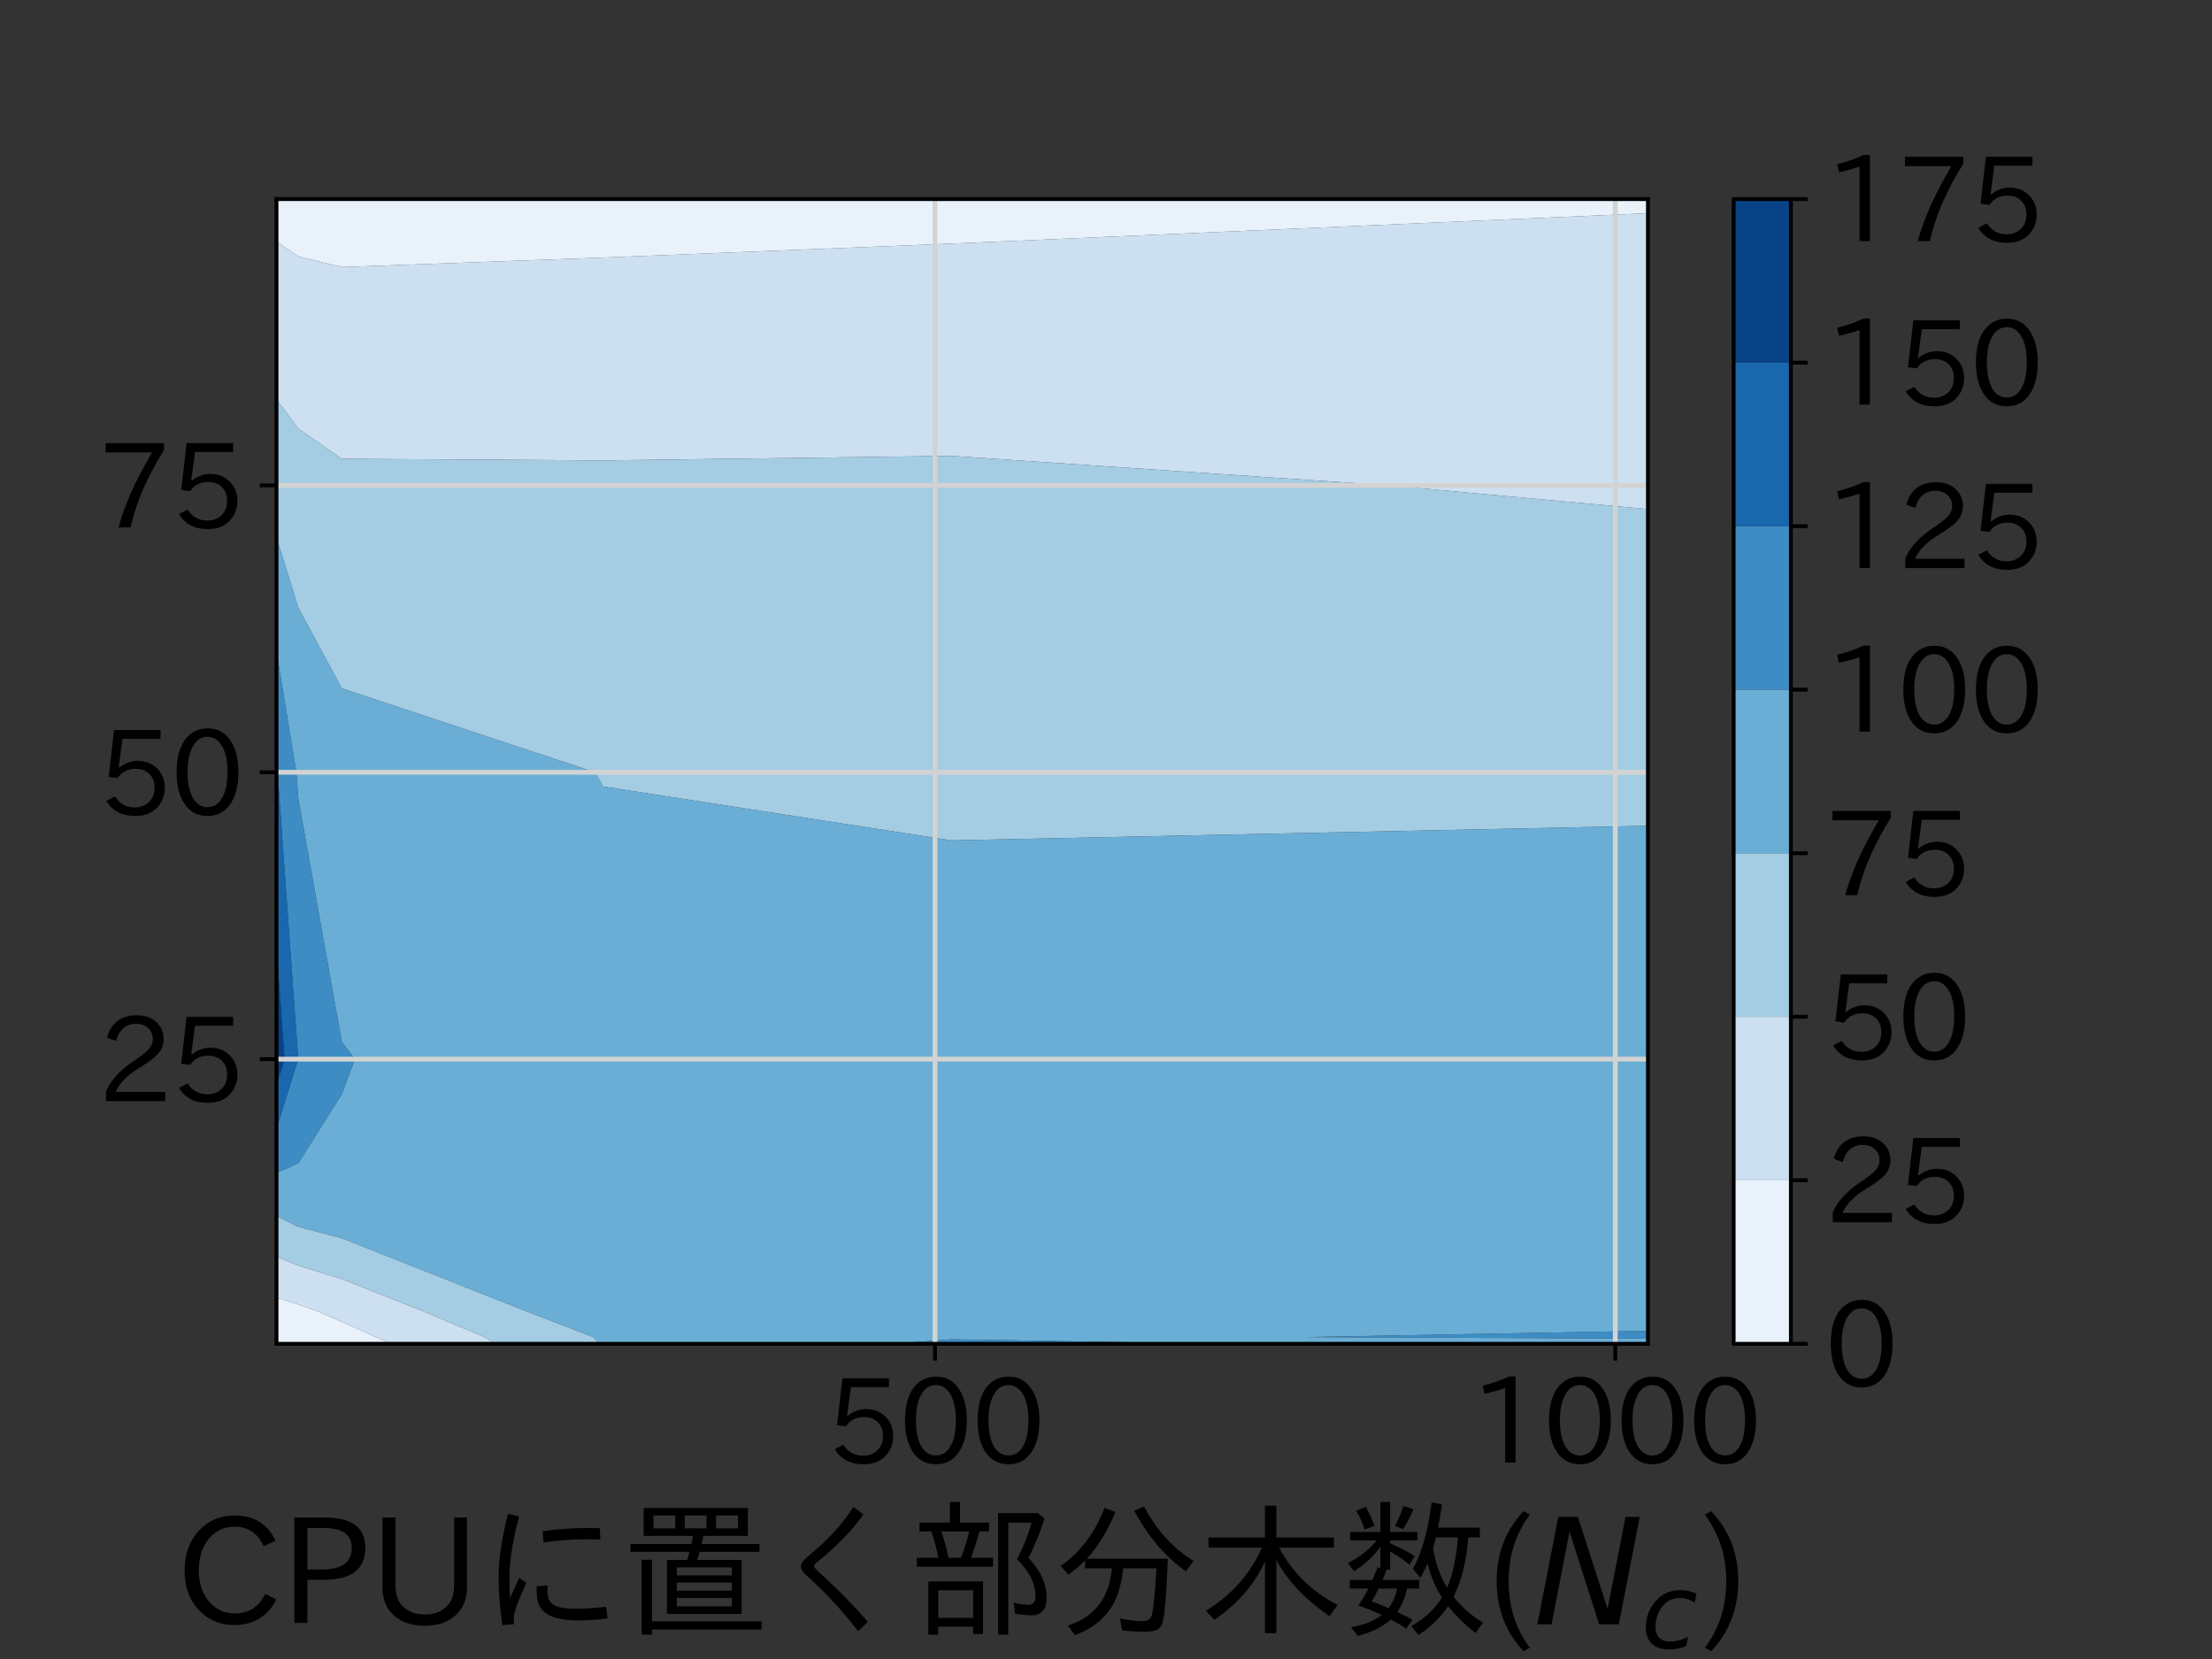 <?xml version="1.0" encoding="utf-8" standalone="no"?>
<!DOCTYPE svg PUBLIC "-//W3C//DTD SVG 1.1//EN"
  "http://www.w3.org/Graphics/SVG/1.1/DTD/svg11.dtd">
<svg xmlns:xlink="http://www.w3.org/1999/xlink" width="460.8pt" height="345.6pt" viewBox="0 0 460.8 345.6" xmlns="http://www.w3.org/2000/svg" version="1.1">
 <rect x="0" y="0" width="460.8" height="345.6" fill="#333333" stroke="none"/>
 <defs>
  <style type="text/css">*{stroke-linejoin: round; stroke-linecap: butt}</style>
 </defs>
 <g id="figure_1">
  <g id="patch_1">
   <path d="M 0 345.6 
L 460.8 345.6 
L 460.8 0 
L 0 0 
L 0 345.6 
z
" style="fill: none"/>
  </g>
  <g id="axes_1">
   <g id="patch_2">
    <path d="M 57.6 279.936 
L 343.296 279.936 
L 343.296 41.472 
L 57.6 41.472 
L 57.6 279.936 
z
" style="fill: none"/>
   </g>
   <g id="PathCollection_1">
    <path d="M 57.6 278.535 
L 57.6 272.933 
L 57.6 270.285 
L 62.135 271.742 
L 65.602 272.933 
L 71.205 275.349 
L 78.3 278.535 
L 81.524 279.936 
L 71.205 279.936 
L 62.135 279.936 
L 57.6 279.936 
z
" clip-path="url(#paa2f43e6ce)" style="fill: #e9f2fa"/>
    <path d="M 57.6 41.472 
L 62.135 41.472 
L 71.205 41.472 
L 125.623 41.472 
L 198.181 41.472 
L 343.296 41.472 
L 343.296 44.423 
L 198.181 50.753 
L 125.623 53.656 
L 71.205 55.637 
L 62.135 53.417 
L 57.6 50.282 
z
" clip-path="url(#paa2f43e6ce)" style="fill: #e9f2fa"/>
   </g>
   <g id="PathCollection_2">
    <path d="M 62.135 263.655 
L 71.205 266.449 
L 87.576 272.933 
L 100.925 278.535 
L 103.238 279.936 
L 81.524 279.936 
L 78.3 278.535 
L 71.205 275.349 
L 65.602 272.933 
L 62.135 271.742 
L 57.6 270.285 
L 57.6 261.782 
z
" clip-path="url(#paa2f43e6ce)" style="fill: #cde0f1"/>
    <path d="M 62.135 53.417 
L 71.205 55.637 
L 125.623 53.656 
L 198.181 50.753 
L 343.296 44.423 
L 343.296 101.117 
L 343.296 106.059 
L 289.415 101.117 
L 198.181 94.967 
L 125.623 95.906 
L 71.205 95.572 
L 62.135 89.257 
L 57.6 83.194 
L 57.6 50.282 
z
" clip-path="url(#paa2f43e6ce)" style="fill: #cde0f1"/>
   </g>
   <g id="PathCollection_3">
    <path d="M 62.135 255.568 
L 71.205 257.942 
L 109.058 272.933 
L 123.55 278.535 
L 124.953 279.936 
L 103.238 279.936 
L 100.925 278.535 
L 87.576 272.933 
L 71.205 266.449 
L 62.135 263.655 
L 57.6 261.782 
L 57.6 253.28 
z
" clip-path="url(#paa2f43e6ce)" style="fill: #a4cce3"/>
    <path d="M 57.6 101.117 
L 57.6 83.194 
L 62.135 89.257 
L 71.205 95.572 
L 125.623 95.906 
L 198.181 94.967 
L 289.415 101.117 
L 343.296 106.059 
L 343.296 160.879 
L 343.296 172.026 
L 198.181 175.069 
L 125.623 163.839 
L 123.959 160.879 
L 71.205 143.402 
L 62.135 126.597 
L 57.6 111.945 
z
" clip-path="url(#paa2f43e6ce)" style="fill: #a4cce3"/>
   </g>
   <g id="PathCollection_4">
    <path d="M 57.6 250.522 
L 57.6 244.346 
L 62.135 242.349 
L 71.205 227.947 
L 73.929 220.641 
L 71.205 217.036 
L 62.135 166.306 
L 61.744 160.879 
L 57.6 135.722 
L 57.6 111.945 
L 62.135 126.597 
L 71.205 143.402 
L 123.959 160.879 
L 125.623 163.839 
L 198.181 175.069 
L 343.296 172.026 
L 343.296 220.641 
L 343.296 250.522 
L 343.296 272.933 
L 343.296 277.236 
L 271.842 278.535 
L 343.296 278.852 
L 343.296 279.936 
L 253.761 279.936 
L 198.181 278.992 
L 185.975 279.936 
L 125.623 279.936 
L 124.953 279.936 
L 123.55 278.535 
L 109.058 272.933 
L 71.205 257.942 
L 62.135 255.568 
L 57.6 253.28 
z
" clip-path="url(#paa2f43e6ce)" style="fill: #6aaed6"/>
   </g>
   <g id="PathCollection_5">
    <path d="M 62.132 220.641 
L 57.827 160.879 
L 57.6 159.498 
L 57.6 135.722 
L 61.744 160.879 
L 62.135 166.306 
L 71.205 217.036 
L 73.929 220.641 
L 71.205 227.947 
L 62.135 242.349 
L 57.6 244.346 
L 57.6 235.206 
z
" clip-path="url(#paa2f43e6ce)" style="fill: #3d8dc4"/>
    <path d="M 198.181 278.992 
L 253.761 279.936 
L 198.181 279.936 
L 185.975 279.936 
z
" clip-path="url(#paa2f43e6ce)" style="fill: #3d8dc4"/>
    <path d="M 271.842 278.535 
L 343.296 277.236 
L 343.296 278.535 
L 343.296 278.852 
z
" clip-path="url(#paa2f43e6ce)" style="fill: #3d8dc4"/>
   </g>
   <g id="PathCollection_6">
    <path d="M 59.288 220.641 
L 57.6 197.54 
L 57.6 160.879 
L 57.6 159.498 
L 57.827 160.879 
L 62.132 220.641 
L 57.6 235.206 
L 57.6 226.066 
z
" clip-path="url(#paa2f43e6ce)" style="fill: #1967ad"/>
   </g>
   <g id="PathCollection_7">
    <path d="M 57.6 220.641 
L 57.6 197.54 
L 59.288 220.641 
L 57.6 226.066 
z
" clip-path="url(#paa2f43e6ce)" style="fill: #084387"/>
   </g>
   <g id="matplotlib.axis_1">
    <g id="xtick_1">
     <g id="line2d_1">
      <path d="M 194.779 279.936 
L 194.779 41.472 
" clip-path="url(#paa2f43e6ce)" style="fill: none; stroke: #d3d3d3; stroke-linecap: square"/>
     </g>
     <g id="line2d_2">
      <defs>
       <path id="m13942cfdde" d="M 0 0 
L 0 3.5 
" style="stroke: #000000; stroke-width: 0.8"/>
      </defs>
      <g>
       <use xlink:href="#m13942cfdde" x="194.779" y="279.936" style="stroke: #000000; stroke-width: 0.8"/>
      </g>
     </g>
     <g id="text_1">
      <!-- 500 -->
      <g transform="translate(172.105 304.913) scale(0.24 -0.24)">
       <defs>
        <path id="IPAexGothic-35" d="M 1178 2603 
Q 1634 2963 2172 2963 
Q 2816 2963 3241 2528 
Q 3638 2113 3638 1497 
Q 3638 938 3297 513 
Q 2869 -31 2031 -31 
Q 959 -31 469 784 
L 938 1028 
Q 1309 434 2013 434 
Q 2466 434 2769 716 
Q 3081 1013 3081 1503 
Q 3081 1966 2806 2241 
Q 2519 2528 2056 2528 
Q 1406 2528 1072 2028 
L 591 2091 
L 884 4634 
L 3406 4634 
L 3406 4153 
L 1341 4153 
L 1134 2603 
L 1178 2603 
z
" transform="scale(0.016)"/>
        <path id="IPAexGothic-30" d="M 2038 4725 
Q 2881 4725 3334 3944 
Q 3694 3325 3694 2344 
Q 3694 1372 3334 741 
Q 2888 -31 2016 -31 
Q 1147 -31 700 741 
Q 341 1372 341 2350 
Q 341 3713 1000 4334 
Q 1419 4725 2038 4725 
z
M 2016 4266 
Q 1516 4266 1228 3759 
Q 934 3247 934 2344 
Q 934 1456 1222 947 
Q 1513 447 2016 447 
Q 2619 447 2909 1153 
Q 3100 1622 3100 2375 
Q 3100 3256 2806 3759 
Q 2509 4266 2016 4266 
z
" transform="scale(0.016)"/>
       </defs>
       <use xlink:href="#IPAexGothic-35"/>
       <use xlink:href="#IPAexGothic-30" x="62.988"/>
       <use xlink:href="#IPAexGothic-30" x="125.977"/>
      </g>
     </g>
    </g>
    <g id="xtick_2">
     <g id="line2d_3">
      <path d="M 336.494 279.936 
L 336.494 41.472 
" clip-path="url(#paa2f43e6ce)" style="fill: none; stroke: #d3d3d3; stroke-linecap: square"/>
     </g>
     <g id="line2d_4">
      <g>
       <use xlink:href="#m13942cfdde" x="336.494" y="279.936" style="stroke: #000000; stroke-width: 0.8"/>
      </g>
     </g>
     <g id="text_2">
      <!-- 1000 -->
      <g transform="translate(306.261 304.913) scale(0.24 -0.24)">
       <defs>
        <path id="IPAexGothic-31" d="M 2463 63 
L 1900 63 
L 1900 4103 
Q 1372 3922 788 3797 
L 684 4231 
Q 1519 4441 2106 4731 
L 2463 4731 
L 2463 63 
z
" transform="scale(0.016)"/>
       </defs>
       <use xlink:href="#IPAexGothic-31"/>
       <use xlink:href="#IPAexGothic-30" x="62.988"/>
       <use xlink:href="#IPAexGothic-30" x="125.977"/>
       <use xlink:href="#IPAexGothic-30" x="188.965"/>
      </g>
     </g>
    </g>
    <g id="text_3">
     <!-- CPUに置く部分木数($N_{c}$) -->
     <g transform="translate(36.648 338.673) scale(0.3 -0.3)">
      <defs>
       <path id="IPAexGothic-43" d="M 4353 1088 
Q 4181 694 3859 428 
Q 3313 -31 2559 -31 
Q 1588 -31 959 653 
Q 378 1294 378 2331 
Q 378 3406 1013 4078 
Q 1619 4725 2534 4725 
Q 3813 4725 4322 3628 
L 3809 3391 
Q 3425 4238 2541 4238 
Q 1891 4238 1453 3744 
Q 994 3216 994 2322 
Q 994 1550 1384 1056 
Q 1841 472 2563 472 
Q 3456 472 3878 1319 
L 4353 1088 
z
" transform="scale(0.016)"/>
       <path id="IPAexGothic-50" d="M 609 4634 
L 1941 4634 
Q 3688 4634 3688 3322 
Q 3688 1934 1906 1934 
L 1172 1934 
L 1172 63 
L 609 63 
L 609 4634 
z
M 1172 2381 
L 1800 2381 
Q 3100 2381 3100 3316 
Q 3100 4181 1894 4181 
L 1172 4181 
L 1172 2381 
z
" transform="scale(0.016)"/>
       <path id="IPAexGothic-55" d="M 4219 4634 
L 4219 1631 
Q 4219 994 3906 594 
Q 3400 -63 2388 -63 
Q 1372 -63 856 594 
Q 550 988 550 1631 
L 550 4634 
L 1113 4634 
L 1113 1700 
Q 1113 1134 1388 831 
Q 1753 428 2388 428 
Q 3031 428 3388 831 
Q 3663 1144 3663 1700 
L 3663 4634 
L 4219 4634 
z
" transform="scale(0.016)"/>
       <path id="IPAexGothic-306b" d="M 1088 -38 
Q 922 1003 922 2081 
Q 922 3222 1331 4794 
L 1813 4684 
Q 1391 3113 1391 2003 
Q 1391 1441 1422 1147 
Q 1434 1181 1813 2016 
L 2125 1797 
Q 1800 1081 1691 763 
Q 1581 453 1581 269 
Q 1581 78 1588 6 
L 1088 -38 
z
M 2834 4038 
Q 3969 4213 5313 4172 
L 5338 3681 
Q 3959 3728 2869 3547 
L 2834 4038 
z
M 5650 256 
Q 5044 172 4372 172 
Q 3463 172 3047 434 
Q 2784 594 2675 841 
Q 2572 1075 2572 1447 
Q 2572 1563 2578 1656 
L 3053 1684 
Q 3050 1613 3044 1528 
Q 3041 1481 3041 1466 
Q 3041 1200 3119 1053 
Q 3178 944 3309 850 
Q 3569 678 4275 678 
Q 4891 678 5588 763 
L 5650 256 
z
" transform="scale(0.016)"/>
       <path id="IPAexGothic-7f6e" d="M 3559 3841 
Q 3531 3675 3481 3488 
L 5991 3488 
L 5991 3147 
L 3391 3147 
Q 3384 3128 3372 3066 
Q 3366 3047 3291 2797 
L 5222 2797 
L 5222 453 
L 1978 453 
L 1978 2797 
L 2853 2797 
Q 2913 2966 2956 3147 
L 397 3147 
L 397 3488 
L 3041 3488 
Q 3047 3519 3063 3591 
Q 3094 3750 3109 3841 
L 966 3841 
L 966 5050 
L 5491 5050 
L 5491 3841 
L 3559 3841 
z
M 1394 4725 
L 1394 4166 
L 2338 4166 
L 2338 4725 
L 1394 4725 
z
M 5063 4166 
L 5063 4725 
L 4109 4725 
L 4109 4166 
L 5063 4166 
z
M 2753 4725 
L 2753 4166 
L 3694 4166 
L 3694 4725 
L 2753 4725 
z
M 2406 2472 
L 2406 2125 
L 4794 2125 
L 4794 2472 
L 2406 2472 
z
M 2406 1813 
L 2406 1459 
L 4794 1459 
L 4794 1813 
L 2406 1813 
z
M 2406 1147 
L 2406 778 
L 4794 778 
L 4794 1147 
L 2406 1147 
z
M 1331 134 
L 6081 134 
L 6081 -225 
L 1331 -225 
L 1331 -450 
L 878 -450 
L 878 2803 
L 1331 2803 
L 1331 134 
z
" transform="scale(0.016)"/>
       <path id="IPAexGothic-304f" d="M 4022 -300 
Q 3050 984 1863 2047 
Q 1538 2338 1538 2522 
Q 1538 2700 1953 3041 
Q 3144 4019 3816 5094 
L 4256 4769 
Q 3456 3659 2234 2694 
Q 2106 2588 2106 2528 
Q 2106 2466 2344 2247 
Q 3591 1113 4444 103 
L 4022 -300 
z
" transform="scale(0.016)"/>
       <path id="IPAexGothic-90e8" d="M 3034 4031 
L 3028 4000 
Q 2897 3488 2675 2888 
L 3631 2888 
L 3631 2503 
L 322 2503 
L 322 2888 
L 1256 2888 
Q 1150 3450 950 4031 
L 438 4031 
L 438 4416 
L 1756 4416 
L 1756 5313 
L 2197 5313 
L 2197 4416 
L 3456 4416 
L 3456 4031 
L 3034 4031 
z
M 2594 4031 
L 1384 4031 
Q 1566 3538 1691 2888 
L 2241 2888 
Q 2463 3466 2594 4031 
z
M 3194 1863 
L 3194 -422 
L 2766 -422 
L 2766 -103 
L 1250 -103 
L 1250 -450 
L 822 -450 
L 822 1863 
L 3194 1863 
z
M 1250 1478 
L 1250 281 
L 2766 281 
L 2766 1478 
L 1250 1478 
z
M 5166 2878 
Q 5953 2066 5953 1159 
Q 5953 391 5306 391 
Q 5016 391 4584 459 
L 4528 947 
Q 4844 850 5166 850 
Q 5472 850 5472 1216 
Q 5472 2041 4669 2828 
Q 5081 3600 5300 4409 
L 4291 4409 
L 4291 -447 
L 3850 -447 
L 3850 4825 
L 5575 4825 
L 5866 4594 
Q 5563 3659 5166 2878 
z
" transform="scale(0.016)"/>
       <path id="IPAexGothic-5206" d="M 3031 2431 
Q 2916 1378 2528 759 
Q 1991 -81 941 -469 
L 625 -53 
Q 2356 488 2541 2431 
L 1375 2431 
L 1375 2772 
Q 1044 2431 653 2156 
L 313 2534 
Q 1600 3425 2219 5056 
L 2688 4875 
Q 2200 3672 1453 2847 
L 4966 2847 
Q 4878 559 4741 94 
Q 4666 -163 4459 -250 
Q 4288 -322 3941 -322 
Q 3525 -322 2981 -263 
L 2884 256 
Q 3441 138 3844 138 
Q 4213 138 4281 438 
Q 4388 931 4472 2431 
L 3031 2431 
z
M 5747 2303 
Q 4416 3238 3506 4934 
L 3934 5113 
Q 4747 3572 6084 2747 
L 5747 2303 
z
" transform="scale(0.016)"/>
       <path id="IPAexGothic-6728" d="M 3547 3328 
Q 4384 1728 6088 838 
L 5728 353 
Q 4134 1459 3425 2797 
L 3425 -384 
L 2931 -384 
L 2931 2731 
Q 2272 1253 731 191 
L 372 594 
Q 2013 1584 2803 3328 
L 481 3328 
L 481 3769 
L 2931 3769 
L 2931 5150 
L 3425 5150 
L 3425 3769 
L 5922 3769 
L 5922 3328 
L 3547 3328 
z
" transform="scale(0.016)"/>
       <path id="IPAexGothic-6570" d="M 2847 1553 
Q 2741 1006 2425 534 
Q 2625 441 3091 203 
L 2809 -188 
Q 2541 0 2144 209 
Q 1569 -291 703 -500 
L 422 -125 
Q 1263 19 1747 406 
Q 1222 650 734 816 
Q 975 1172 1147 1503 
L 1172 1553 
L 359 1553 
L 359 1925 
L 1344 1925 
Q 1406 2066 1569 2475 
L 1691 2450 
L 1691 3372 
Q 1250 2738 550 2303 
L 275 2663 
Q 1019 3013 1528 3641 
L 378 3641 
L 378 4006 
L 1691 4006 
L 1691 5313 
L 2113 5313 
L 2113 4006 
L 3297 4006 
L 3297 3641 
L 2113 3641 
L 2113 3513 
Q 2659 3291 3175 2963 
L 2956 2584 
Q 2553 2922 2113 3159 
L 2113 2372 
L 1966 2372 
Q 1928 2288 1872 2141 
Q 1806 1975 1784 1925 
L 3378 1925 
L 3378 1553 
L 2847 1553 
z
M 2419 1553 
L 1613 1553 
Q 1478 1269 1313 997 
Q 1559 909 2047 703 
Q 2313 1047 2419 1553 
z
M 4363 1163 
Q 3953 1781 3738 2638 
Q 3575 2281 3428 2016 
L 3103 2406 
Q 3675 3444 3916 5291 
L 4363 5200 
Q 4284 4666 4197 4197 
L 6009 4197 
L 6009 3775 
L 5503 3775 
Q 5397 2275 4869 1191 
Q 5419 503 6144 75 
L 5822 -378 
Q 5188 106 4631 788 
Q 4113 34 3341 -463 
L 3031 -78 
Q 3888 406 4363 1163 
z
M 4588 1594 
Q 4938 2388 5059 3775 
L 4100 3775 
Q 4041 3519 3972 3288 
Q 3981 3250 3991 3194 
Q 4175 2256 4588 1594 
z
M 1003 4116 
Q 878 4544 638 4934 
L 1053 5094 
Q 1247 4788 1438 4269 
L 1003 4116 
z
M 2316 4269 
Q 2550 4688 2688 5131 
L 3128 4997 
Q 2966 4588 2675 4128 
L 2316 4269 
z
" transform="scale(0.016)"/>
       <path id="IPAexGothic-28" d="M 1928 -1016 
L 1653 -1166 
Q 488 69 488 1875 
Q 488 3678 1653 4909 
L 1928 4763 
Q 1006 3522 1006 1881 
Q 1006 203 1928 -1016 
z
" transform="scale(0.016)"/>
       <path id="DejaVuSans-Oblique-4e" d="M 1081 4666 
L 1931 4666 
L 3219 666 
L 4000 4666 
L 4616 4666 
L 3706 0 
L 2853 0 
L 1569 4025 
L 788 0 
L 172 0 
L 1081 4666 
z
" transform="scale(0.016)"/>
       <path id="DejaVuSans-Oblique-63" d="M 3431 3366 
L 3316 2797 
Q 3109 2947 2876 3022 
Q 2644 3097 2394 3097 
Q 2119 3097 1870 3000 
Q 1622 2903 1453 2725 
Q 1184 2453 1037 2087 
Q 891 1722 891 1331 
Q 891 859 1127 628 
Q 1363 397 1844 397 
Q 2081 397 2348 469 
Q 2616 541 2906 684 
L 2797 116 
Q 2547 13 2283 -39 
Q 2019 -91 1741 -91 
Q 1044 -91 669 257 
Q 294 606 294 1253 
Q 294 1797 489 2255 
Q 684 2713 1069 3078 
Q 1331 3328 1684 3456 
Q 2038 3584 2456 3584 
Q 2700 3584 2940 3529 
Q 3181 3475 3431 3366 
z
" transform="scale(0.016)"/>
       <path id="IPAexGothic-29" d="M 466 4909 
Q 1638 3672 1638 1875 
Q 1638 75 466 -1166 
L 191 -1016 
Q 1119 216 1119 1881 
Q 1119 3509 191 4763 
L 466 4909 
z
" transform="scale(0.016)"/>
      </defs>
      <use xlink:href="#IPAexGothic-43" transform="translate(0 0.984)"/>
      <use xlink:href="#IPAexGothic-50" transform="translate(72.51 0.984)"/>
      <use xlink:href="#IPAexGothic-55" transform="translate(134.619 0.984)"/>
      <use xlink:href="#IPAexGothic-306b" transform="translate(209.326 0.984)"/>
      <use xlink:href="#IPAexGothic-7f6e" transform="translate(309.326 0.984)"/>
      <use xlink:href="#IPAexGothic-304f" transform="translate(409.326 0.984)"/>
      <use xlink:href="#IPAexGothic-90e8" transform="translate(509.326 0.984)"/>
      <use xlink:href="#IPAexGothic-5206" transform="translate(609.326 0.984)"/>
      <use xlink:href="#IPAexGothic-6728" transform="translate(709.326 0.984)"/>
      <use xlink:href="#IPAexGothic-6570" transform="translate(809.326 0.984)"/>
      <use xlink:href="#IPAexGothic-28" transform="translate(909.326 0.984)"/>
      <use xlink:href="#DejaVuSans-Oblique-4e" transform="translate(942.627 0.984)"/>
      <use xlink:href="#DejaVuSans-Oblique-63" transform="translate(1017.432 -15.422) scale(0.7)"/>
      <use xlink:href="#IPAexGothic-29" transform="translate(1058.652 0.984)"/>
     </g>
    </g>
   </g>
   <g id="matplotlib.axis_2">
    <g id="ytick_1">
     <g id="line2d_5">
      <path d="M 57.6 220.641 
L 343.296 220.641 
" clip-path="url(#paa2f43e6ce)" style="fill: none; stroke: #d3d3d3; stroke-linecap: square"/>
     </g>
     <g id="line2d_6">
      <defs>
       <path id="m82a494292a" d="M 0 0 
L -3.5 0 
" style="stroke: #000000; stroke-width: 0.8"/>
      </defs>
      <g>
       <use xlink:href="#m82a494292a" x="57.6" y="220.641" style="stroke: #000000; stroke-width: 0.8"/>
      </g>
     </g>
     <g id="text_4">
      <!-- 25 -->
      <g transform="translate(20.367 229.63) scale(0.24 -0.24)">
       <defs>
        <path id="IPAexGothic-32" d="M 3659 63 
L 447 63 
L 447 594 
Q 825 1475 1894 2203 
L 2072 2322 
Q 2619 2697 2791 2906 
Q 2988 3153 2988 3444 
Q 2988 3772 2756 4003 
Q 2500 4259 2084 4259 
Q 1250 4259 991 3328 
L 497 3506 
Q 853 4725 2116 4725 
Q 2806 4725 3216 4316 
Q 3575 3947 3575 3425 
Q 3575 3038 3344 2722 
Q 3131 2416 2366 1938 
L 2231 1856 
Q 1256 1253 978 569 
L 3659 569 
L 3659 63 
z
" transform="scale(0.016)"/>
       </defs>
       <use xlink:href="#IPAexGothic-32"/>
       <use xlink:href="#IPAexGothic-35" x="62.988"/>
      </g>
     </g>
    </g>
    <g id="ytick_2">
     <g id="line2d_7">
      <path d="M 57.6 160.879 
L 343.296 160.879 
" clip-path="url(#paa2f43e6ce)" style="fill: none; stroke: #d3d3d3; stroke-linecap: square"/>
     </g>
     <g id="line2d_8">
      <g>
       <use xlink:href="#m82a494292a" x="57.6" y="160.879" style="stroke: #000000; stroke-width: 0.8"/>
      </g>
     </g>
     <g id="text_5">
      <!-- 50 -->
      <g transform="translate(20.367 169.868) scale(0.24 -0.24)">
       <use xlink:href="#IPAexGothic-35"/>
       <use xlink:href="#IPAexGothic-30" x="62.988"/>
      </g>
     </g>
    </g>
    <g id="ytick_3">
     <g id="line2d_9">
      <path d="M 57.6 101.117 
L 343.296 101.117 
" clip-path="url(#paa2f43e6ce)" style="fill: none; stroke: #d3d3d3; stroke-linecap: square"/>
     </g>
     <g id="line2d_10">
      <g>
       <use xlink:href="#m82a494292a" x="57.6" y="101.117" style="stroke: #000000; stroke-width: 0.8"/>
      </g>
     </g>
     <g id="text_6">
      <!-- 75 -->
      <g transform="translate(20.367 110.106) scale(0.24 -0.24)">
       <defs>
        <path id="IPAexGothic-37" d="M 3597 4263 
Q 2238 2106 1778 63 
L 1131 63 
Q 1581 1834 2950 4128 
L 428 4128 
L 428 4634 
L 3597 4634 
L 3597 4263 
z
" transform="scale(0.016)"/>
       </defs>
       <use xlink:href="#IPAexGothic-37"/>
       <use xlink:href="#IPAexGothic-35" x="62.988"/>
      </g>
     </g>
    </g>
   </g>
   <g id="patch_3">
    <path d="M 57.6 279.936 
L 57.6 41.472 
" style="fill: none; stroke: #000000; stroke-width: 0.8; stroke-linejoin: miter; stroke-linecap: square"/>
   </g>
   <g id="patch_4">
    <path d="M 343.296 279.936 
L 343.296 41.472 
" style="fill: none; stroke: #000000; stroke-width: 0.8; stroke-linejoin: miter; stroke-linecap: square"/>
   </g>
   <g id="patch_5">
    <path d="M 57.6 279.936 
L 343.296 279.936 
" style="fill: none; stroke: #000000; stroke-width: 0.8; stroke-linejoin: miter; stroke-linecap: square"/>
   </g>
   <g id="patch_6">
    <path d="M 57.6 41.472 
L 343.296 41.472 
" style="fill: none; stroke: #000000; stroke-width: 0.8; stroke-linejoin: miter; stroke-linecap: square"/>
   </g>
  </g>
  <g id="axes_2">
   <g id="patch_7">
    <path d="M 361.152 279.936 
L 373.075 279.936 
L 373.075 41.472 
L 361.152 41.472 
L 361.152 279.936 
z
" style="fill: none"/>
   </g>
   <g id="QuadMesh_1">
    <path d="M 361.152 279.936 
L 373.075 279.936 
L 373.075 245.87 
L 361.152 245.87 
L 361.152 279.936 
" clip-path="url(#pe735fbf8e3)" style="fill: #e9f2fa"/>
    <path d="M 361.152 245.87 
L 373.075 245.87 
L 373.075 211.803 
L 361.152 211.803 
L 361.152 245.87 
" clip-path="url(#pe735fbf8e3)" style="fill: #cde0f1"/>
    <path d="M 361.152 211.803 
L 373.075 211.803 
L 373.075 177.737 
L 361.152 177.737 
L 361.152 211.803 
" clip-path="url(#pe735fbf8e3)" style="fill: #a4cce3"/>
    <path d="M 361.152 177.737 
L 373.075 177.737 
L 373.075 143.671 
L 361.152 143.671 
L 361.152 177.737 
" clip-path="url(#pe735fbf8e3)" style="fill: #6aaed6"/>
    <path d="M 361.152 143.671 
L 373.075 143.671 
L 373.075 109.605 
L 361.152 109.605 
L 361.152 143.671 
" clip-path="url(#pe735fbf8e3)" style="fill: #3d8dc4"/>
    <path d="M 361.152 109.605 
L 373.075 109.605 
L 373.075 75.538 
L 361.152 75.538 
L 361.152 109.605 
" clip-path="url(#pe735fbf8e3)" style="fill: #1967ad"/>
    <path d="M 361.152 75.538 
L 373.075 75.538 
L 373.075 41.472 
L 361.152 41.472 
L 361.152 75.538 
" clip-path="url(#pe735fbf8e3)" style="fill: #084387"/>
   </g>
   <g id="matplotlib.axis_3"/>
   <g id="matplotlib.axis_4">
    <g id="ytick_4">
     <g id="line2d_11">
      <defs>
       <path id="m1ea59c8e88" d="M 0 0 
L 3.5 0 
" style="stroke: #000000; stroke-width: 0.8"/>
      </defs>
      <g>
       <use xlink:href="#m1ea59c8e88" x="373.075" y="279.936" style="stroke: #000000; stroke-width: 0.8"/>
      </g>
     </g>
     <g id="text_7">
      <!-- 0 -->
      <g transform="translate(380.075 288.925) scale(0.24 -0.24)">
       <use xlink:href="#IPAexGothic-30"/>
      </g>
     </g>
    </g>
    <g id="ytick_5">
     <g id="line2d_12">
      <g>
       <use xlink:href="#m1ea59c8e88" x="373.075" y="245.87" style="stroke: #000000; stroke-width: 0.8"/>
      </g>
     </g>
     <g id="text_8">
      <!-- 25 -->
      <g transform="translate(380.075 254.858) scale(0.24 -0.24)">
       <use xlink:href="#IPAexGothic-32"/>
       <use xlink:href="#IPAexGothic-35" x="62.988"/>
      </g>
     </g>
    </g>
    <g id="ytick_6">
     <g id="line2d_13">
      <g>
       <use xlink:href="#m1ea59c8e88" x="373.075" y="211.803" style="stroke: #000000; stroke-width: 0.8"/>
      </g>
     </g>
     <g id="text_9">
      <!-- 50 -->
      <g transform="translate(380.075 220.792) scale(0.24 -0.24)">
       <use xlink:href="#IPAexGothic-35"/>
       <use xlink:href="#IPAexGothic-30" x="62.988"/>
      </g>
     </g>
    </g>
    <g id="ytick_7">
     <g id="line2d_14">
      <g>
       <use xlink:href="#m1ea59c8e88" x="373.075" y="177.737" style="stroke: #000000; stroke-width: 0.8"/>
      </g>
     </g>
     <g id="text_10">
      <!-- 75 -->
      <g transform="translate(380.075 186.726) scale(0.24 -0.24)">
       <use xlink:href="#IPAexGothic-37"/>
       <use xlink:href="#IPAexGothic-35" x="62.988"/>
      </g>
     </g>
    </g>
    <g id="ytick_8">
     <g id="line2d_15">
      <g>
       <use xlink:href="#m1ea59c8e88" x="373.075" y="143.671" style="stroke: #000000; stroke-width: 0.8"/>
      </g>
     </g>
     <g id="text_11">
      <!-- 100 -->
      <g transform="translate(380.075 152.66) scale(0.24 -0.24)">
       <use xlink:href="#IPAexGothic-31"/>
       <use xlink:href="#IPAexGothic-30" x="62.988"/>
       <use xlink:href="#IPAexGothic-30" x="125.977"/>
      </g>
     </g>
    </g>
    <g id="ytick_9">
     <g id="line2d_16">
      <g>
       <use xlink:href="#m1ea59c8e88" x="373.075" y="109.605" style="stroke: #000000; stroke-width: 0.8"/>
      </g>
     </g>
     <g id="text_12">
      <!-- 125 -->
      <g transform="translate(380.075 118.593) scale(0.24 -0.24)">
       <use xlink:href="#IPAexGothic-31"/>
       <use xlink:href="#IPAexGothic-32" x="62.988"/>
       <use xlink:href="#IPAexGothic-35" x="125.977"/>
      </g>
     </g>
    </g>
    <g id="ytick_10">
     <g id="line2d_17">
      <g>
       <use xlink:href="#m1ea59c8e88" x="373.075" y="75.538" style="stroke: #000000; stroke-width: 0.8"/>
      </g>
     </g>
     <g id="text_13">
      <!-- 150 -->
      <g transform="translate(380.075 84.527) scale(0.24 -0.24)">
       <use xlink:href="#IPAexGothic-31"/>
       <use xlink:href="#IPAexGothic-35" x="62.988"/>
       <use xlink:href="#IPAexGothic-30" x="125.977"/>
      </g>
     </g>
    </g>
    <g id="ytick_11">
     <g id="line2d_18">
      <g>
       <use xlink:href="#m1ea59c8e88" x="373.075" y="41.472" style="stroke: #000000; stroke-width: 0.8"/>
      </g>
     </g>
     <g id="text_14">
      <!-- 175 -->
      <g transform="translate(380.075 50.461) scale(0.24 -0.24)">
       <use xlink:href="#IPAexGothic-31"/>
       <use xlink:href="#IPAexGothic-37" x="62.988"/>
       <use xlink:href="#IPAexGothic-35" x="125.977"/>
      </g>
     </g>
    </g>
   </g>
   <g id="LineCollection_1"/>
   <g id="patch_8">
    <path d="M 361.152 279.936 
L 367.114 279.936 
L 373.075 279.936 
L 373.075 41.472 
L 367.114 41.472 
L 361.152 41.472 
L 361.152 279.936 
z
" style="fill: none; stroke: #000000; stroke-width: 0.8; stroke-linejoin: miter; stroke-linecap: square"/>
   </g>
  </g>
 </g>
 <defs>
  <clipPath id="paa2f43e6ce">
   <rect x="57.6" y="41.472" width="285.696" height="238.464"/>
  </clipPath>
  <clipPath id="pe735fbf8e3">
   <rect x="361.152" y="41.472" width="11.923" height="238.464"/>
  </clipPath>
 </defs>
</svg>
